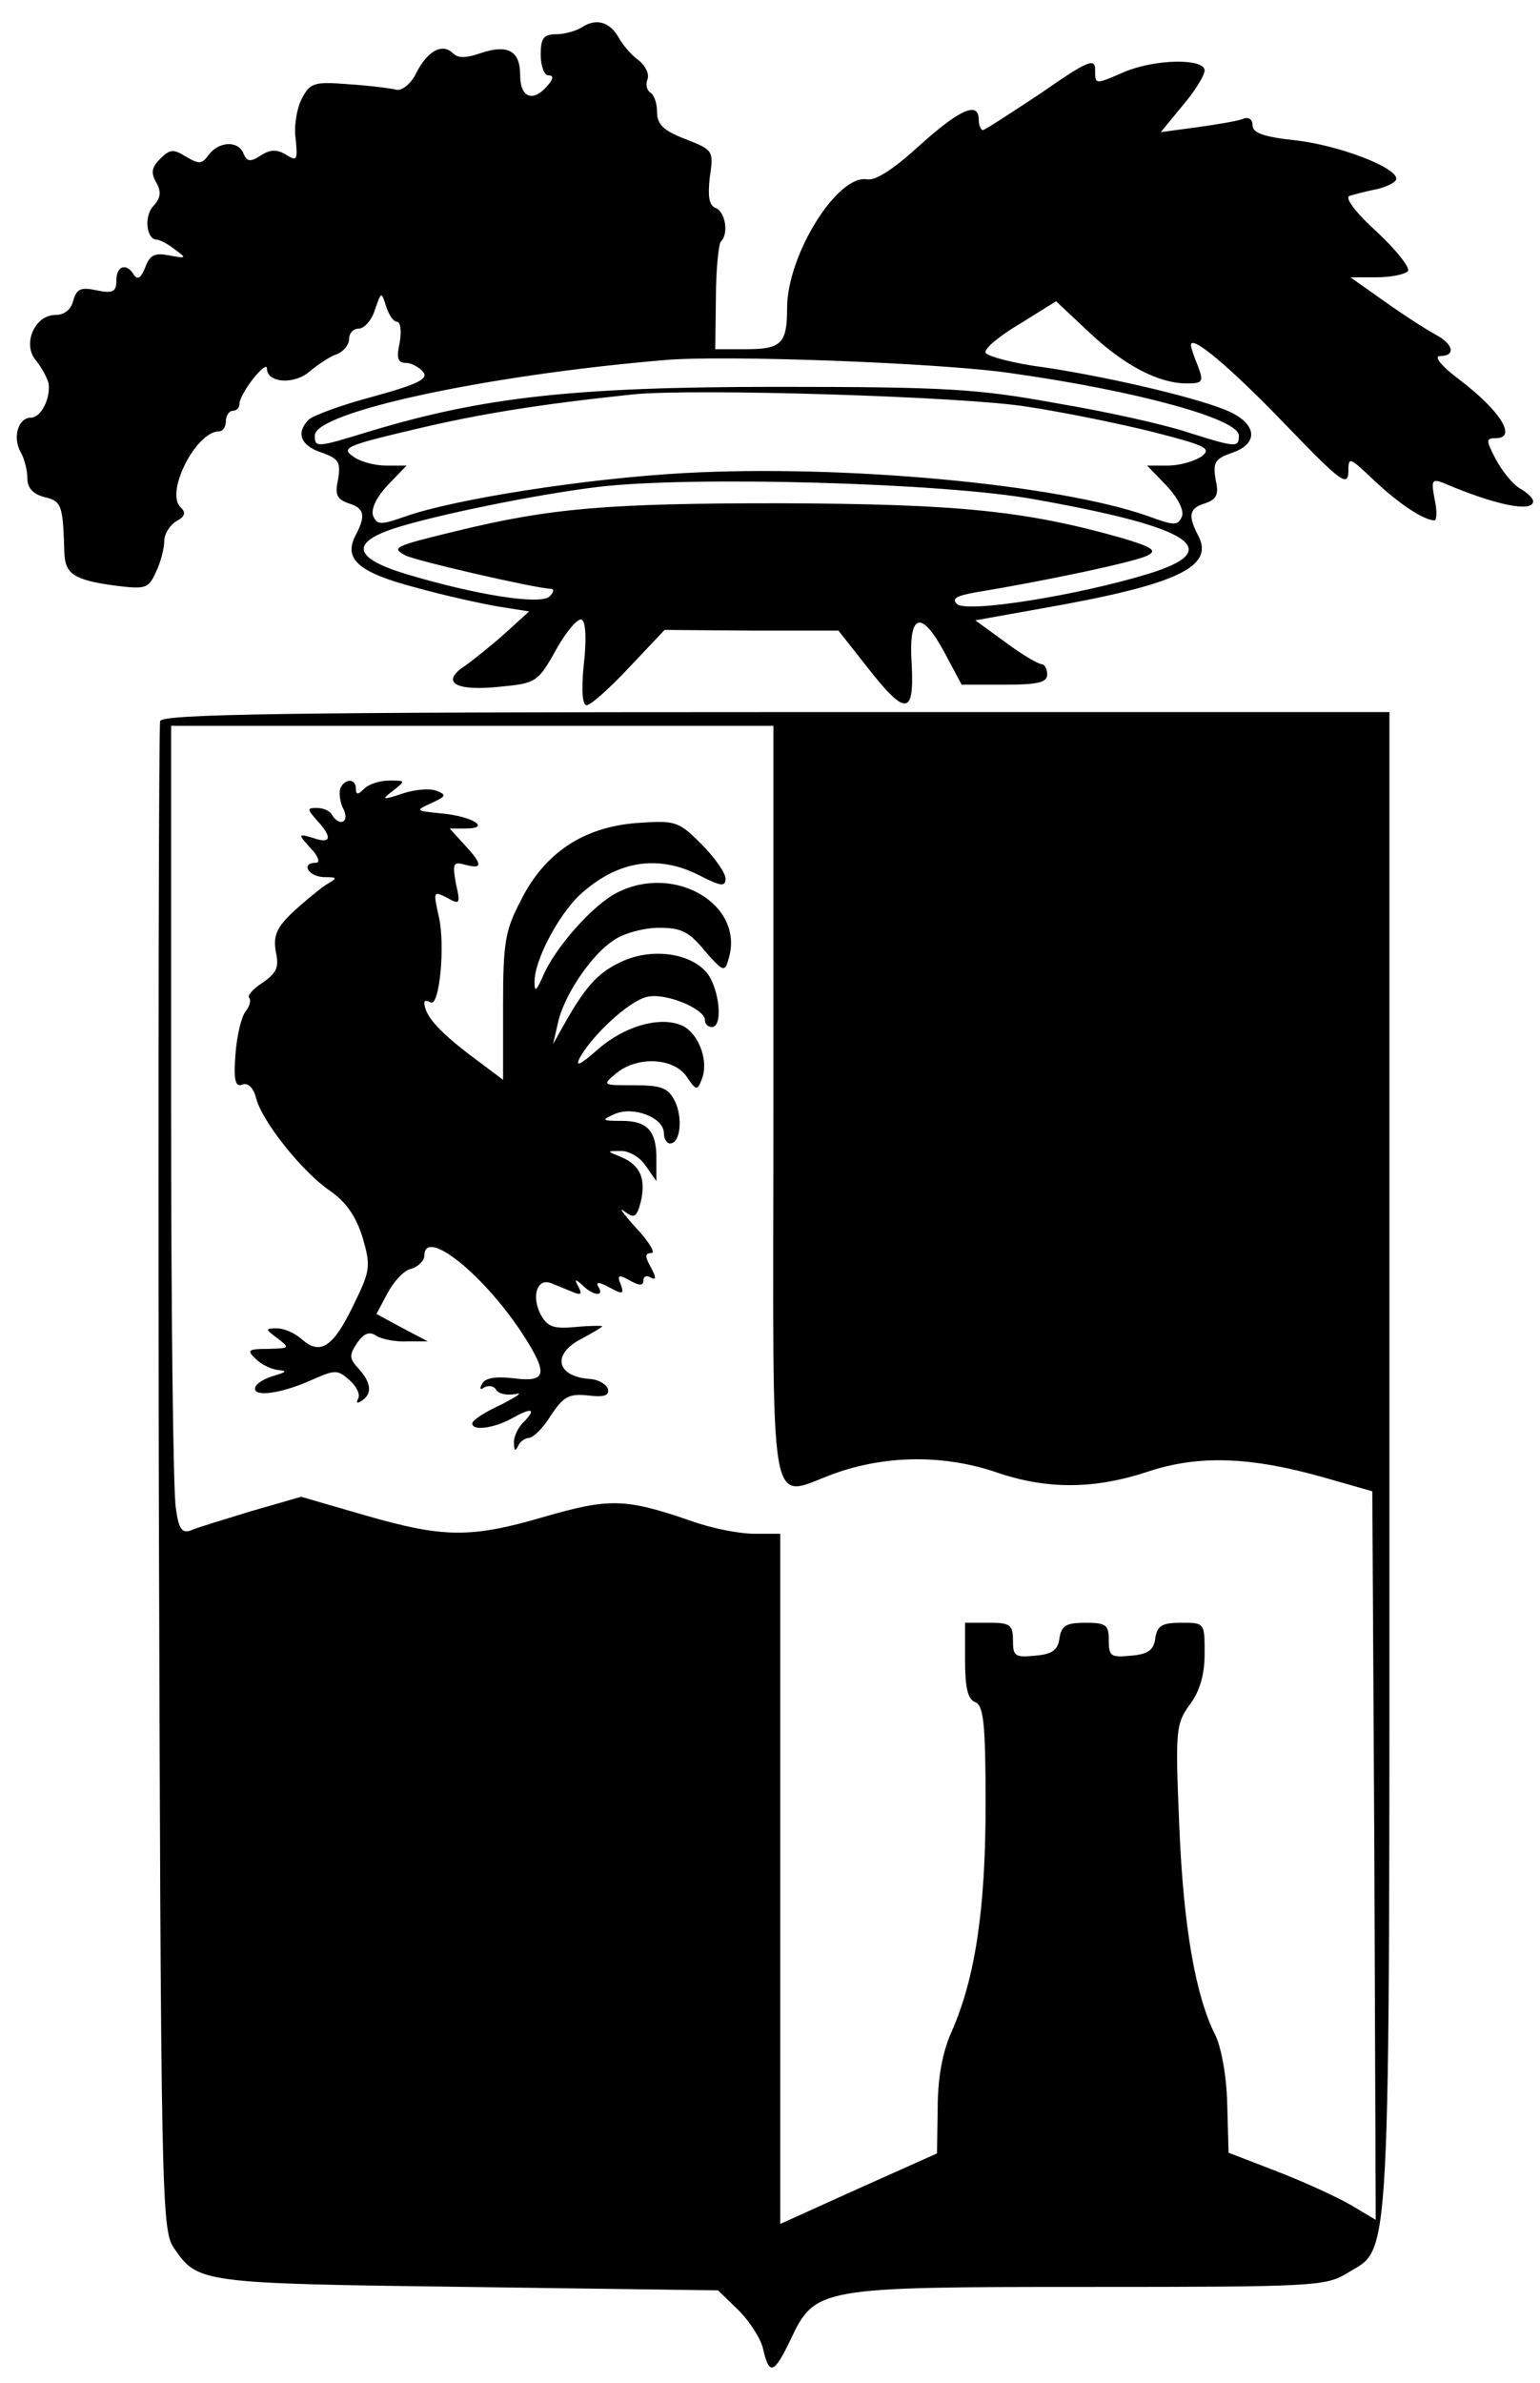 <?xml version="1.0" standalone="no"?>
<!DOCTYPE svg PUBLIC "-//W3C//DTD SVG 20010904//EN"
 "http://www.w3.org/TR/2001/REC-SVG-20010904/DTD/svg10.dtd">
<svg version="1.0" xmlns="http://www.w3.org/2000/svg"
 width="225pt" height="348pt" viewBox="0 0 225 348"
 preserveAspectRatio="xMidYMid meet">
<g transform="translate(0,348) scale(0.1,-0.1)"
fill="#000000" stroke="none">
<path d="M850 3440 c-8 -5 -25 -10 -37 -10 -19 0 -23 -6 -23 -30 0 -16 5 -30
11 -30 8 0 8 -5 -1 -15 -21 -25 -40 -18 -40 15 0 36 -18 46 -59 32 -20 -7 -32
-7 -39 0 -16 16 -38 3 -54 -29 -8 -16 -21 -26 -29 -24 -8 2 -39 6 -70 8 -50 4
-56 2 -68 -21 -7 -13 -12 -40 -9 -59 3 -31 2 -33 -14 -23 -13 8 -23 8 -37 -1
-15 -10 -20 -9 -25 2 -7 20 -36 19 -51 -1 -10 -14 -14 -14 -33 -3 -19 12 -24
11 -38 -3 -12 -12 -14 -20 -6 -34 8 -14 7 -23 -4 -35 -14 -15 -10 -49 5 -49 4
0 16 -6 26 -14 18 -13 18 -14 -8 -9 -21 4 -28 1 -35 -18 -6 -15 -11 -18 -16
-11 -11 19 -26 14 -26 -8 0 -16 -5 -19 -29 -14 -23 5 -29 2 -34 -15 -3 -13
-13 -21 -26 -21 -31 0 -49 -44 -28 -67 8 -10 16 -25 18 -33 3 -22 -11 -50 -26
-50 -18 0 -27 -28 -15 -50 6 -10 10 -28 10 -39 0 -14 9 -23 25 -27 25 -6 27
-11 29 -81 1 -31 14 -40 72 -48 47 -6 51 -5 62 20 7 14 12 35 12 45 0 10 8 23
18 29 13 7 14 13 5 21 -21 23 24 110 57 110 6 0 10 7 10 15 0 8 5 15 10 15 6
0 10 5 10 11 0 6 9 22 20 36 11 14 20 21 20 15 0 -22 41 -24 63 -4 12 10 30
22 40 25 9 4 17 13 17 22 0 8 6 15 14 15 8 0 19 12 24 28 9 26 9 27 16 5 4
-13 11 -23 16 -23 5 0 7 -13 4 -30 -5 -23 -3 -30 9 -30 8 0 19 -6 25 -13 9
-10 -7 -18 -72 -36 -46 -12 -89 -28 -95 -34 -19 -19 -12 -38 19 -48 25 -9 28
-14 24 -39 -5 -22 -2 -29 15 -35 23 -7 26 -17 11 -46 -19 -35 3 -55 87 -77 43
-12 98 -24 122 -28 l44 -7 -34 -31 c-19 -17 -45 -38 -59 -48 -37 -24 -16 -38
50 -31 54 5 56 7 83 55 15 27 32 46 37 43 6 -3 7 -31 3 -65 -4 -38 -2 -60 4
-60 6 0 34 25 62 55 l52 55 127 -1 127 0 41 -52 c57 -73 70 -73 66 3 -5 75 14
81 49 15 l24 -45 62 0 c49 0 63 3 63 15 0 8 -4 15 -8 15 -5 0 -29 14 -53 32
l-44 32 95 17 c200 35 256 61 230 108 -15 29 -12 39 11 46 17 6 20 13 15 35
-4 25 -1 30 25 39 37 13 36 40 -3 59 -40 19 -171 50 -269 65 -48 6 -88 17 -89
22 -2 6 21 25 50 42 l53 33 49 -46 c51 -48 101 -74 142 -74 23 0 25 2 16 26
-6 14 -10 27 -10 30 0 16 57 -32 137 -115 79 -82 92 -93 93 -71 0 24 1 23 38
-12 35 -33 72 -58 88 -58 3 0 4 14 0 31 -5 27 -4 30 12 24 77 -33 132 -44 132
-27 0 4 -9 13 -20 19 -11 7 -26 26 -35 43 -14 27 -14 30 0 30 32 0 8 39 -52
85 -27 20 -39 35 -29 35 23 0 20 17 -6 31 -13 7 -46 28 -74 48 l-51 36 38 0
c21 0 41 4 46 9 4 4 -16 30 -45 57 -33 30 -48 51 -40 53 7 2 25 7 41 10 15 4
27 10 27 15 0 17 -85 49 -147 56 -47 5 -63 11 -63 22 0 9 -6 13 -15 9 -8 -3
-38 -8 -67 -12 l-52 -7 32 39 c18 21 32 44 32 51 0 18 -72 17 -117 -2 -44 -19
-43 -19 -43 4 0 17 -13 11 -79 -35 -44 -29 -82 -54 -85 -54 -3 0 -6 7 -6 15 0
28 -28 15 -86 -37 -37 -34 -64 -52 -77 -50 -43 8 -117 -110 -117 -188 0 -51
-8 -60 -59 -60 l-46 0 1 75 c0 41 4 78 7 82 12 11 7 43 -7 49 -10 4 -12 16 -9
45 6 39 5 40 -36 56 -31 12 -41 21 -41 39 0 13 -4 25 -10 29 -5 3 -7 12 -4 19
3 8 -3 20 -13 28 -10 7 -23 22 -29 33 -13 23 -33 29 -54 15z m627 -505 c185
-26 333 -67 333 -91 0 -18 -3 -18 -76 5 -33 11 -118 30 -190 42 -115 21 -160
24 -409 24 -297 0 -429 -15 -595 -65 -78 -24 -80 -24 -80 -6 0 34 249 88 510
110 86 8 406 -4 507 -19z m24 -49 c53 -8 136 -25 184 -37 78 -20 86 -24 70
-36 -11 -7 -32 -13 -49 -13 l-30 0 28 -29 c17 -18 26 -36 23 -45 -6 -14 -11
-14 -49 0 -133 47 -447 76 -680 63 -143 -8 -334 -38 -405 -63 -37 -13 -42 -13
-48 1 -3 10 5 27 22 45 l27 28 -30 0 c-17 0 -39 6 -49 14 -17 12 -7 16 91 39
96 23 186 37 319 51 88 9 484 -3 576 -18z m9 -135 c232 -41 282 -74 168 -109
-101 -31 -266 -58 -280 -44 -8 8 0 12 28 17 98 16 236 45 251 54 14 7 6 12
-37 25 -141 40 -239 50 -500 51 -253 0 -336 -7 -475 -41 -91 -22 -93 -24 -73
-35 15 -8 189 -48 213 -49 5 0 4 -5 -2 -11 -13 -13 -108 2 -211 33 -75 23 -80
45 -17 66 58 19 208 50 300 61 136 16 502 6 635 -18z"/>
<path d="M234 2427 c-2 -7 -3 -505 -2 -1107 3 -1055 4 -1096 22 -1123 35 -51
37 -52 428 -57 l367 -5 30 -29 c16 -16 33 -42 36 -57 9 -39 16 -36 40 14 36
76 41 77 435 77 328 0 347 1 378 20 65 40 62 -21 62 1185 l0 1095 -895 0
c-718 0 -897 -3 -901 -13z m896 -562 c0 -633 -11 -571 95 -535 74 25 156 25
230 0 75 -26 145 -25 223 1 73 24 148 22 257 -9 l70 -20 3 -532 2 -532 -37 22
c-21 12 -69 34 -108 49 l-70 27 -2 72 c-1 41 -9 84 -18 101 -28 56 -46 156
-52 304 -6 141 -5 149 15 177 15 20 22 44 22 75 0 45 0 45 -34 45 -28 0 -35
-4 -38 -22 -2 -18 -11 -24 -35 -26 -30 -3 -33 -1 -33 22 0 23 -4 26 -34 26
-28 0 -35 -4 -38 -22 -2 -18 -11 -24 -35 -26 -30 -3 -33 -1 -33 22 0 23 -4 26
-35 26 l-35 0 0 -55 c0 -40 4 -57 15 -61 12 -5 15 -31 15 -149 0 -153 -15
-254 -50 -333 -13 -29 -20 -67 -20 -111 l-1 -66 -114 -51 -115 -52 0 504 0
504 -38 0 c-22 0 -63 8 -93 19 -96 33 -119 33 -213 6 -109 -32 -148 -31 -263
2 l-93 27 -73 -21 c-39 -12 -79 -24 -88 -28 -13 -5 -18 2 -22 32 -4 21 -7 287
-7 591 l0 552 440 0 440 0 0 -555z"/>
<path d="M497 2328 c-2 -7 0 -21 5 -30 9 -19 -6 -26 -17 -8 -3 6 -13 10 -22
10 -15 0 -14 -2 0 -18 23 -25 21 -35 -5 -26 -23 7 -23 6 -4 -15 11 -11 14 -21
8 -21 -23 0 -12 -20 11 -21 21 0 21 -1 2 -12 -10 -7 -32 -25 -48 -40 -23 -22
-28 -34 -24 -57 5 -23 1 -31 -19 -45 -14 -9 -23 -19 -20 -22 3 -4 1 -12 -5
-20 -6 -7 -13 -35 -15 -63 -3 -38 0 -48 10 -44 8 3 16 -4 20 -19 8 -34 68
-109 108 -136 24 -17 38 -37 48 -69 12 -42 11 -48 -14 -99 -29 -60 -48 -73
-75 -49 -10 9 -26 16 -36 16 -18 0 -18 -1 1 -15 18 -14 17 -14 -14 -15 -30 0
-32 -2 -18 -15 8 -8 23 -15 33 -16 13 -1 11 -3 -6 -8 -14 -4 -26 -11 -28 -17
-5 -15 36 -10 81 10 36 16 39 16 57 0 10 -9 16 -21 12 -27 -3 -6 -1 -7 5 -3
16 10 15 26 -4 47 -14 15 -14 20 -2 38 10 14 18 17 28 10 8 -5 29 -9 45 -8
l30 0 -38 20 -37 20 16 30 c9 17 24 34 35 36 10 3 19 12 19 19 0 43 89 -29
146 -118 35 -55 32 -67 -15 -61 -25 3 -41 1 -46 -7 -5 -8 -4 -11 3 -6 6 3 14
2 17 -4 4 -6 16 -8 28 -6 12 3 3 -3 -20 -15 -24 -11 -43 -23 -43 -28 0 -11 31
-7 57 7 30 17 37 15 19 -4 -9 -8 -16 -23 -15 -32 0 -11 2 -12 6 -4 2 6 10 12
16 12 7 1 21 15 32 33 18 27 26 32 54 29 24 -3 32 0 29 10 -3 7 -14 13 -25 14
-50 3 -58 36 -13 59 17 9 30 17 30 18 0 1 -18 1 -39 -1 -32 -3 -41 0 -51 18
-14 27 -5 54 15 46 8 -3 22 -9 32 -13 12 -5 14 -3 8 8 -6 11 -5 12 6 2 16 -16
33 -17 23 -2 -4 7 1 7 16 -1 20 -11 22 -10 17 4 -6 14 -3 15 13 6 14 -8 20 -8
20 0 0 6 5 8 11 4 8 -4 8 0 0 15 -9 16 -9 21 1 21 6 0 -4 17 -23 37 -18 20
-26 31 -17 24 15 -11 18 -9 24 13 8 34 0 54 -28 66 -22 9 -22 9 -2 9 12 1 29
-9 37 -21 l16 -23 0 30 c1 43 -13 58 -50 58 -30 0 -31 1 -11 10 27 12 72 -5
72 -28 0 -8 4 -15 9 -15 15 0 19 37 7 62 -10 19 -19 23 -59 23 -47 0 -48 0
-26 18 31 25 83 22 102 -5 14 -21 16 -21 22 -5 11 26 -3 65 -26 78 -31 16 -85
2 -126 -34 -25 -22 -33 -26 -26 -12 19 34 72 83 98 89 26 7 85 -17 85 -34 0
-6 5 -10 10 -10 17 0 11 56 -7 79 -25 30 -82 37 -126 16 -34 -16 -52 -36 -85
-95 l-14 -25 7 30 c8 40 49 101 82 122 14 10 44 18 66 18 33 0 44 -6 67 -34
26 -30 29 -31 34 -13 26 80 -78 142 -163 98 -35 -18 -89 -79 -107 -120 -10
-23 -13 -26 -13 -11 -1 31 34 97 65 127 55 51 115 61 177 29 31 -16 37 -16 37
-4 0 8 -16 31 -35 50 -34 34 -38 35 -95 31 -77 -6 -134 -43 -169 -113 -23 -44
-26 -61 -26 -156 l0 -106 -52 39 c-44 34 -63 56 -63 74 0 3 4 3 9 0 13 -8 22
84 12 126 -8 36 -8 37 12 27 19 -11 20 -9 13 21 -5 29 -4 32 14 27 26 -7 25 1
-2 30 l-21 23 23 0 c39 0 10 18 -35 22 -38 4 -39 4 -15 15 22 10 23 12 8 18
-10 4 -32 2 -50 -4 -30 -10 -31 -9 -14 4 19 15 19 15 -5 15 -14 0 -30 -5 -37
-12 -9 -9 -12 -9 -12 0 0 16 -17 15 -23 0z"/>
</g>
</svg>
